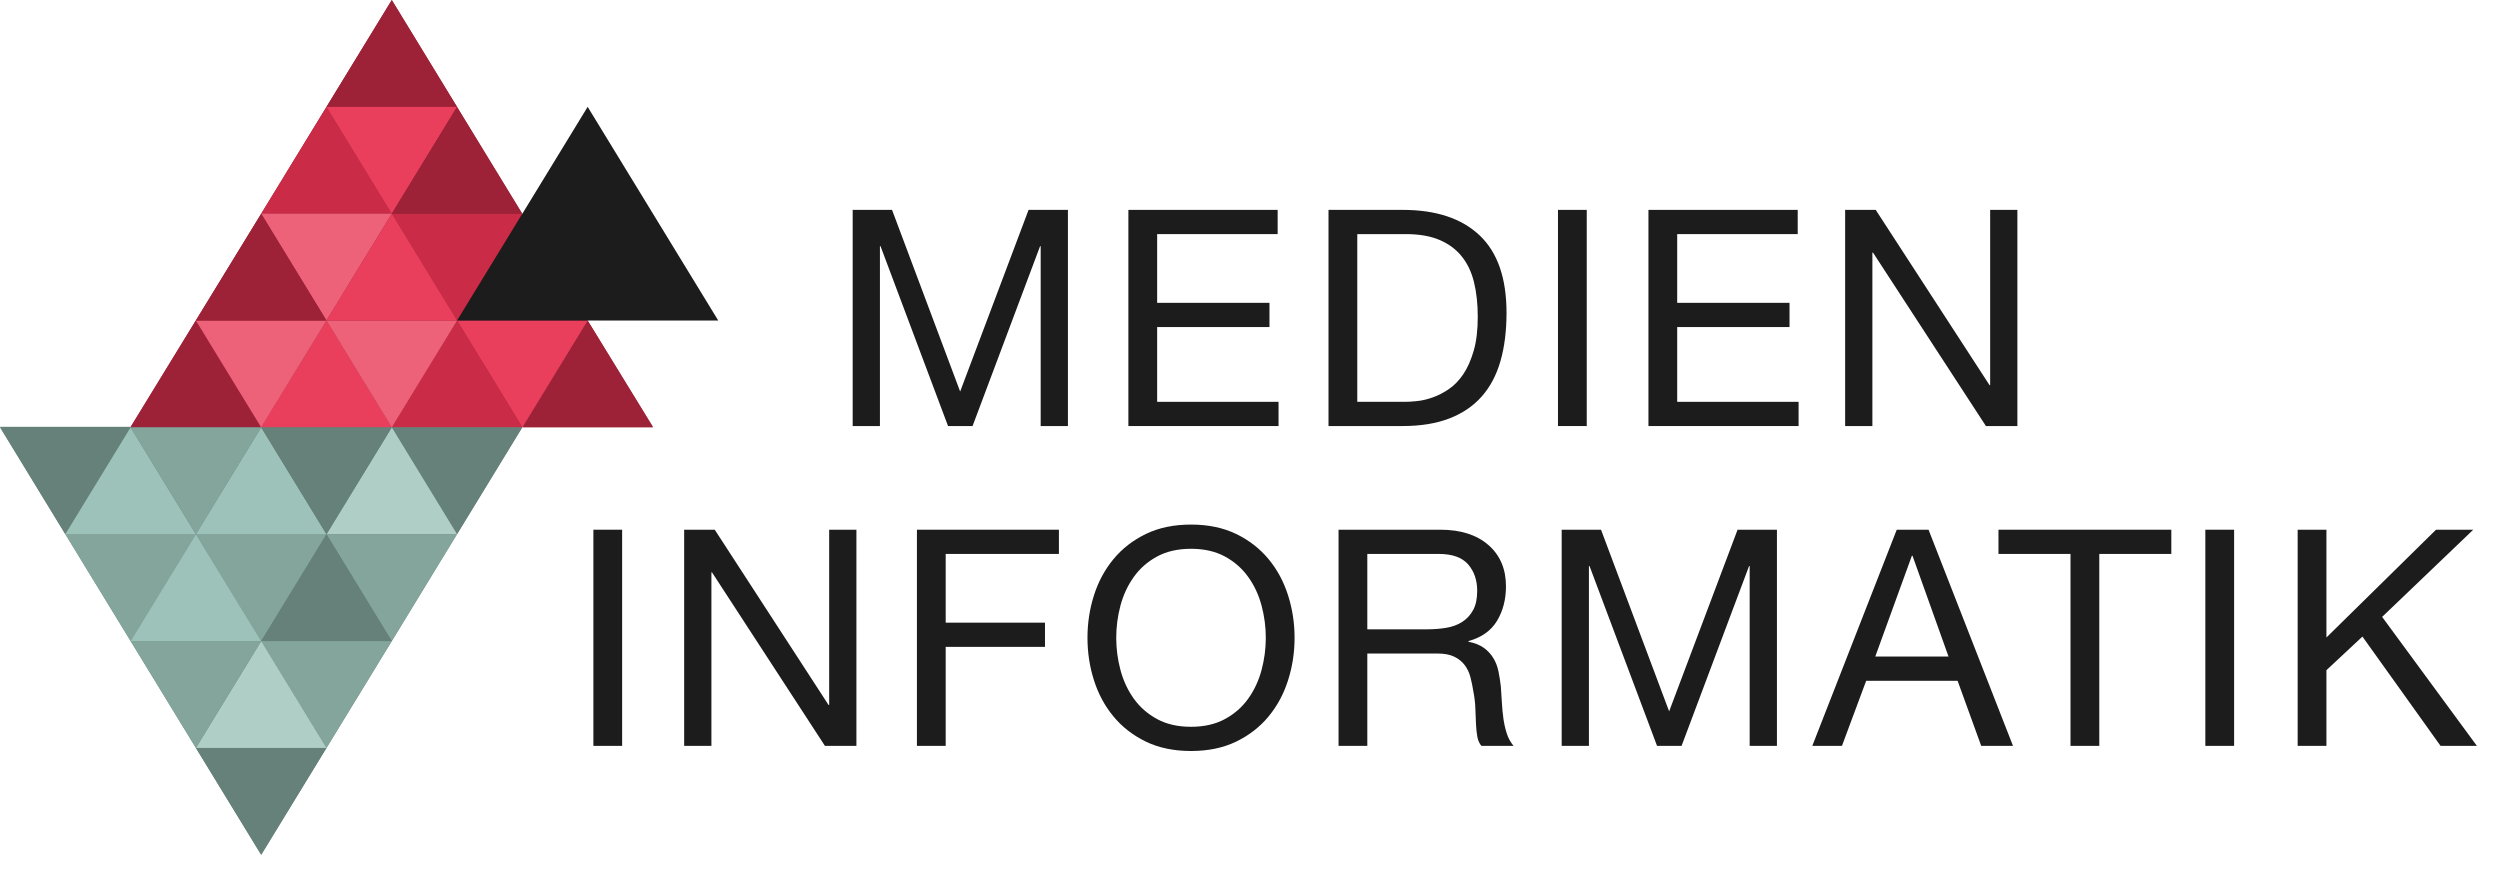 <?xml version="1.0" encoding="utf-8"?>
<!-- Generator: Adobe Illustrator 15.0.0, SVG Export Plug-In . SVG Version: 6.00 Build 0)  -->
<!DOCTYPE svg PUBLIC "-//W3C//DTD SVG 1.1//EN" "http://www.w3.org/Graphics/SVG/1.1/DTD/svg11.dtd">
<svg version="1.1" id="Ebene_1" xmlns="http://www.w3.org/2000/svg" xmlns:xlink="http://www.w3.org/1999/xlink" x="0px" y="0px"
	 width="400px" height="140px" viewBox="0 0 400 140" enable-background="new 0 0 400 140" xml:space="preserve">
<polygon fill="#668179" points="62.685,68.291 41.79,68.291 20.896,68.291 0,68.291 10.447,85.436 20.896,102.551 31.342,119.659 
	41.79,136.761 52.237,119.668 62.685,102.573 73.132,85.434 83.579,68.291 "/>
<polygon fill="#9D2237" points="94.026,51.291 83.579,34.291 83.575,34.291 73.13,17.149 73.132,17.121 62.685,0.013 52.237,17.102 
	41.79,34.194 31.342,51.242 20.896,68.291 41.79,68.291 62.685,68.291 83.579,68.291 104.474,68.291 "/>
<polyline fill="#CA2B47" points="52.237,17.095 41.79,34.191 62.685,34.191 62.684,34.189 62.68,34.189 62.682,34.187 
	52.237,17.095 "/>
<polyline fill="#9D2237" points="31.342,51.287 20.896,68.383 41.79,68.383 31.342,51.287 "/>
<polyline fill="#9D2237" points="62.685,0 52.237,17.095 73.126,17.095 73.127,17.093 73.128,17.095 73.132,17.095 62.685,0 "/>
<polyline fill="#9D2237" points="94.026,51.287 83.579,68.383 104.474,68.383 94.026,51.287 "/>
<polyline fill="#E93F5D" points="94.026,51.287 73.132,51.287 83.579,68.383 94.026,51.287 "/>
<polyline fill="#ED6279" points="62.685,34.191 41.79,34.191 52.237,51.287 62.685,34.191 "/>
<polyline fill="#E93F5D" points="52.237,51.287 52.237,51.287 41.79,68.383 62.685,68.383 52.237,51.287 "/>
<polyline fill="#CA2B47" points="83.579,34.191 62.685,34.191 73.132,51.287 83.579,34.191 "/>
<polygon fill="#1C1C1C" points="104.474,34.191 94.026,17.095 83.579,34.191 73.132,51.287 94.026,51.287 114.921,51.287 "/>
<polyline fill="#CA2B47" points="73.132,51.287 73.132,51.287 62.685,68.383 83.579,68.383 73.132,51.287 "/>
<polyline fill="#ED6279" points="73.132,51.287 73.132,51.287 52.237,51.287 62.685,68.383 73.132,51.287 "/>
<polyline fill="#ED6279" points="52.237,51.287 52.237,51.287 31.342,51.287 41.79,68.383 52.237,51.287 "/>
<polyline fill="#E93F5D" points="62.685,34.191 62.685,34.191 52.237,51.287 73.132,51.287 62.685,34.191 "/>
<polyline fill="#9D2237" points="41.79,34.191 31.342,51.287 52.237,51.287 41.79,34.191 "/>
<path fill="#E93F5D" d="M62.686,34.189h-0.002l0.001,0.002L62.686,34.189 M73.126,17.095H52.237l10.445,17.091L73.126,17.095
	 M73.132,17.095L73.132,17.095h-0.003l0.001,0.003L73.132,17.095"/>
<polyline fill="#9D2237" points="73.127,17.093 73.126,17.095 62.682,34.187 62.68,34.189 62.684,34.189 62.686,34.189 
	83.575,34.189 73.13,17.098 73.128,17.095 73.127,17.093 "/>
<polygon fill="#1C1C1C" points="136.429,33.582 142.726,33.582 153.624,62.645 164.571,33.582 170.868,33.582 170.868,68.167 
	166.508,68.167 166.508,39.395 166.412,39.395 155.61,68.167 151.687,68.167 140.885,39.395 140.788,39.395 140.788,68.167 
	136.429,68.167 "/>
<polygon fill="#1C1C1C" points="180.542,33.582 204.424,33.582 204.424,37.457 185.144,37.457 185.144,48.453 203.115,48.453 
	203.115,52.328 185.144,52.328 185.144,64.292 204.566,64.292 204.566,68.167 180.542,68.167 "/>
<path fill="#1C1C1C" d="M212.562,33.582h11.866c5.328,0,9.429,1.357,12.302,4.069c2.876,2.712,4.313,6.846,4.313,12.399
	c0,2.906-0.324,5.482-0.969,7.726c-0.647,2.245-1.647,4.135-3.004,5.667c-1.355,1.535-3.086,2.705-5.183,3.513
	c-2.103,0.808-4.587,1.211-7.461,1.211h-11.865V33.582z M217.162,64.292h7.654c0.516,0,1.162-0.039,1.938-0.122
	c0.773-0.079,1.599-0.274,2.472-0.58c0.87-0.307,1.733-0.752,2.59-1.333c0.856-0.582,1.623-1.371,2.304-2.374
	c0.678-1,1.233-2.251,1.67-3.754c0.438-1.501,0.652-3.317,0.652-5.449c0-2.066-0.203-3.916-0.605-5.547
	c-0.402-1.63-1.063-3.01-1.984-4.141c-0.92-1.131-2.107-2.003-3.563-2.616c-1.451-0.612-3.244-0.92-5.375-0.92h-7.75v26.836H217.162
	z"/>
<rect x="249.276" y="33.582" fill="#1C1C1C" width="4.603" height="34.585"/>
<polygon fill="#1C1C1C" points="263.752,33.582 287.633,33.582 287.633,37.457 268.352,37.457 268.352,48.453 286.324,48.453 
	286.324,52.328 268.352,52.328 268.352,64.292 287.775,64.292 287.775,68.167 263.752,68.167 "/>
<polygon fill="#1C1C1C" points="295.222,33.582 300.115,33.582 318.328,61.627 318.425,61.627 318.425,33.582 322.782,33.582 
	322.782,68.167 317.746,68.167 299.679,40.412 299.582,40.412 299.582,68.167 295.222,68.167 "/>
<rect x="94.942" y="84.753" fill="#1C1C1C" width="4.6" height="34.587"/>
<polygon fill="#1C1C1C" points="109.465,84.753 114.359,84.753 132.571,112.8 132.668,112.8 132.668,84.753 137.027,84.753 
	137.027,119.34 131.989,119.34 113.923,91.585 113.826,91.585 113.826,119.34 109.465,119.34 "/>
<polygon fill="#1C1C1C" points="146.708,84.753 169.425,84.753 169.425,88.629 151.31,88.629 151.31,99.625 167.198,99.625 
	167.198,103.499 151.31,103.499 151.31,119.34 146.708,119.34 "/>
<path fill="#1C1C1C" d="M173.996,102.047c0-2.355,0.345-4.624,1.041-6.806c0.693-2.181,1.736-4.108,3.124-5.788
	c1.389-1.68,3.116-3.02,5.183-4.021c2.066-0.998,4.472-1.5,7.218-1.5c2.744,0,5.149,0.502,7.217,1.5
	c2.065,1.002,3.795,2.344,5.186,4.021c1.389,1.68,2.428,3.607,3.121,5.788c0.695,2.182,1.045,4.448,1.045,6.806
	s-0.35,4.626-1.045,6.805c-0.693,2.181-1.732,4.112-3.121,5.789c-1.391,1.68-3.12,3.021-5.186,4.021
	c-2.067,0.998-4.473,1.499-7.217,1.499c-2.747,0-5.152-0.501-7.218-1.499c-2.066-1.002-3.794-2.342-5.183-4.021
	c-1.388-1.677-2.431-3.608-3.124-5.789C174.341,106.673,173.996,104.404,173.996,102.047z M178.597,102.047
	c0,1.743,0.225,3.463,0.678,5.157c0.452,1.696,1.163,3.224,2.131,4.579c0.969,1.355,2.211,2.445,3.729,3.268
	c1.518,0.826,3.325,1.236,5.426,1.236c2.098,0,3.906-0.41,5.425-1.236c1.518-0.82,2.761-1.912,3.729-3.268
	c0.971-1.355,1.681-2.883,2.133-4.579c0.454-1.694,0.68-3.414,0.68-5.157c0-1.744-0.226-3.464-0.68-5.158
	c-0.452-1.695-1.162-3.221-2.133-4.576c-0.968-1.357-2.211-2.448-3.729-3.271c-1.519-0.825-3.327-1.235-5.425-1.235
	c-2.101,0-3.908,0.41-5.426,1.235c-1.518,0.821-2.761,1.912-3.729,3.271c-0.968,1.355-1.679,2.881-2.131,4.576
	C178.822,98.583,178.597,100.303,178.597,102.047z"/>
<path fill="#1C1C1C" d="M214.168,84.753h16.277c3.262,0,5.827,0.817,7.7,2.448c1.872,1.632,2.81,3.833,2.81,6.609
	c0,2.101-0.478,3.939-1.429,5.521c-0.952,1.582-2.479,2.666-4.579,3.245v0.099c1.004,0.193,1.816,0.518,2.449,0.969
	c0.628,0.453,1.137,0.991,1.523,1.625c0.387,0.629,0.662,1.33,0.824,2.104s0.289,1.584,0.387,2.422
	c0.064,0.84,0.119,1.705,0.17,2.593c0.049,0.887,0.129,1.741,0.242,2.564c0.113,0.824,0.291,1.617,0.531,2.375
	c0.244,0.758,0.605,1.428,1.092,2.011h-5.137c-0.32-0.356-0.539-0.84-0.652-1.454c-0.114-0.611-0.186-1.298-0.219-2.059
	c-0.031-0.76-0.064-1.573-0.099-2.444c-0.03-0.873-0.127-1.729-0.287-2.567c-0.132-0.842-0.292-1.639-0.485-2.398
	c-0.193-0.758-0.5-1.421-0.92-1.984c-0.423-0.565-0.978-1.019-1.672-1.356c-0.693-0.339-1.592-0.511-2.688-0.511H218.77v14.775
	h-4.602V84.753L214.168,84.753z M228.363,100.689c1.063,0,2.082-0.08,3.049-0.241c0.969-0.162,1.816-0.478,2.543-0.942
	c0.729-0.469,1.31-1.1,1.744-1.892c0.437-0.791,0.653-1.816,0.653-3.075c0-1.709-0.483-3.124-1.452-4.24
	c-0.968-1.113-2.537-1.67-4.697-1.67H218.77v12.063h9.594V100.689z"/>
<polygon fill="#1C1C1C" points="249.869,84.753 256.164,84.753 267.062,113.818 278.011,84.753 284.309,84.753 284.309,119.34 
	279.947,119.34 279.947,90.566 279.852,90.566 269.051,119.34 265.127,119.34 254.324,90.566 254.228,90.566 254.228,119.34 
	249.869,119.34 "/>
<path fill="#1C1C1C" d="M303.479,84.753h5.086l13.515,34.587h-5.086l-3.779-10.414h-14.627l-3.876,10.414h-4.745L303.479,84.753z
	 M300.042,105.05h11.723l-5.766-16.131h-0.098L300.042,105.05z"/>
<polygon fill="#1C1C1C" points="331.281,88.629 319.755,88.629 319.755,84.753 347.411,84.753 347.411,88.629 335.886,88.629 
	335.886,119.34 331.281,119.34 "/>
<rect x="352.854" y="84.753" fill="#1C1C1C" width="4.604" height="34.587"/>
<polygon fill="#1C1C1C" points="367.626,84.753 372.229,84.753 372.229,101.999 389.764,84.753 395.721,84.753 381.141,98.704 
	396.303,119.34 390.49,119.34 377.99,101.852 372.229,107.229 372.229,119.34 367.626,119.34 "/>
<polyline fill="#668179" points="83.579,68.383 62.685,68.383 73.132,85.48 83.579,68.383 "/>
<polyline fill="#83A59C" points="31.342,85.48 10.447,85.48 20.896,102.574 31.342,85.48 "/>
<polyline fill="#668179" points="20.896,68.383 0,68.383 10.447,85.48 20.896,68.383 "/>
<polyline fill="#9DC2B9" points="20.896,68.383 20.896,68.383 10.447,85.48 31.342,85.48 20.896,68.383 "/>
<polyline fill="#83A59C" points="62.685,102.574 41.79,102.574 52.237,119.671 62.685,102.574 "/>
<polyline fill="#668179" points="52.237,119.671 31.342,119.671 41.79,136.768 52.237,119.671 "/>
<polyline fill="#AFCEC5" points="41.79,102.574 31.342,119.671 52.237,119.671 41.79,102.574 "/>
<polyline fill="#83A59C" points="52.237,85.48 31.342,85.48 41.79,102.574 52.237,85.48 "/>
<polyline fill="#9DC2B9" points="31.342,85.48 31.342,85.48 20.896,102.574 41.79,102.574 31.342,85.48 "/>
<polyline fill="#9DC2B9" points="41.79,68.383 31.342,85.48 52.237,85.48 41.79,68.383 "/>
<polyline fill="#83A59C" points="41.79,102.574 41.79,102.574 20.896,102.574 31.342,119.671 41.79,102.574 "/>
<polyline fill="#83A59C" points="41.79,68.383 41.79,68.383 20.896,68.383 31.342,85.48 41.79,68.383 "/>
<polyline fill="#AFCEC5" points="62.685,68.383 62.685,68.383 52.237,85.48 73.132,85.48 62.685,68.383 "/>
<polyline fill="#83A59C" points="73.132,85.48 52.237,85.48 62.685,102.574 73.132,85.48 "/>
<polyline fill="#668179" points="62.685,68.383 62.685,68.383 41.79,68.383 52.237,85.48 62.685,68.383 "/>
<polyline fill="#668179" points="52.237,85.48 52.237,85.48 41.79,102.574 62.685,102.574 52.237,85.48 "/>
</svg>
